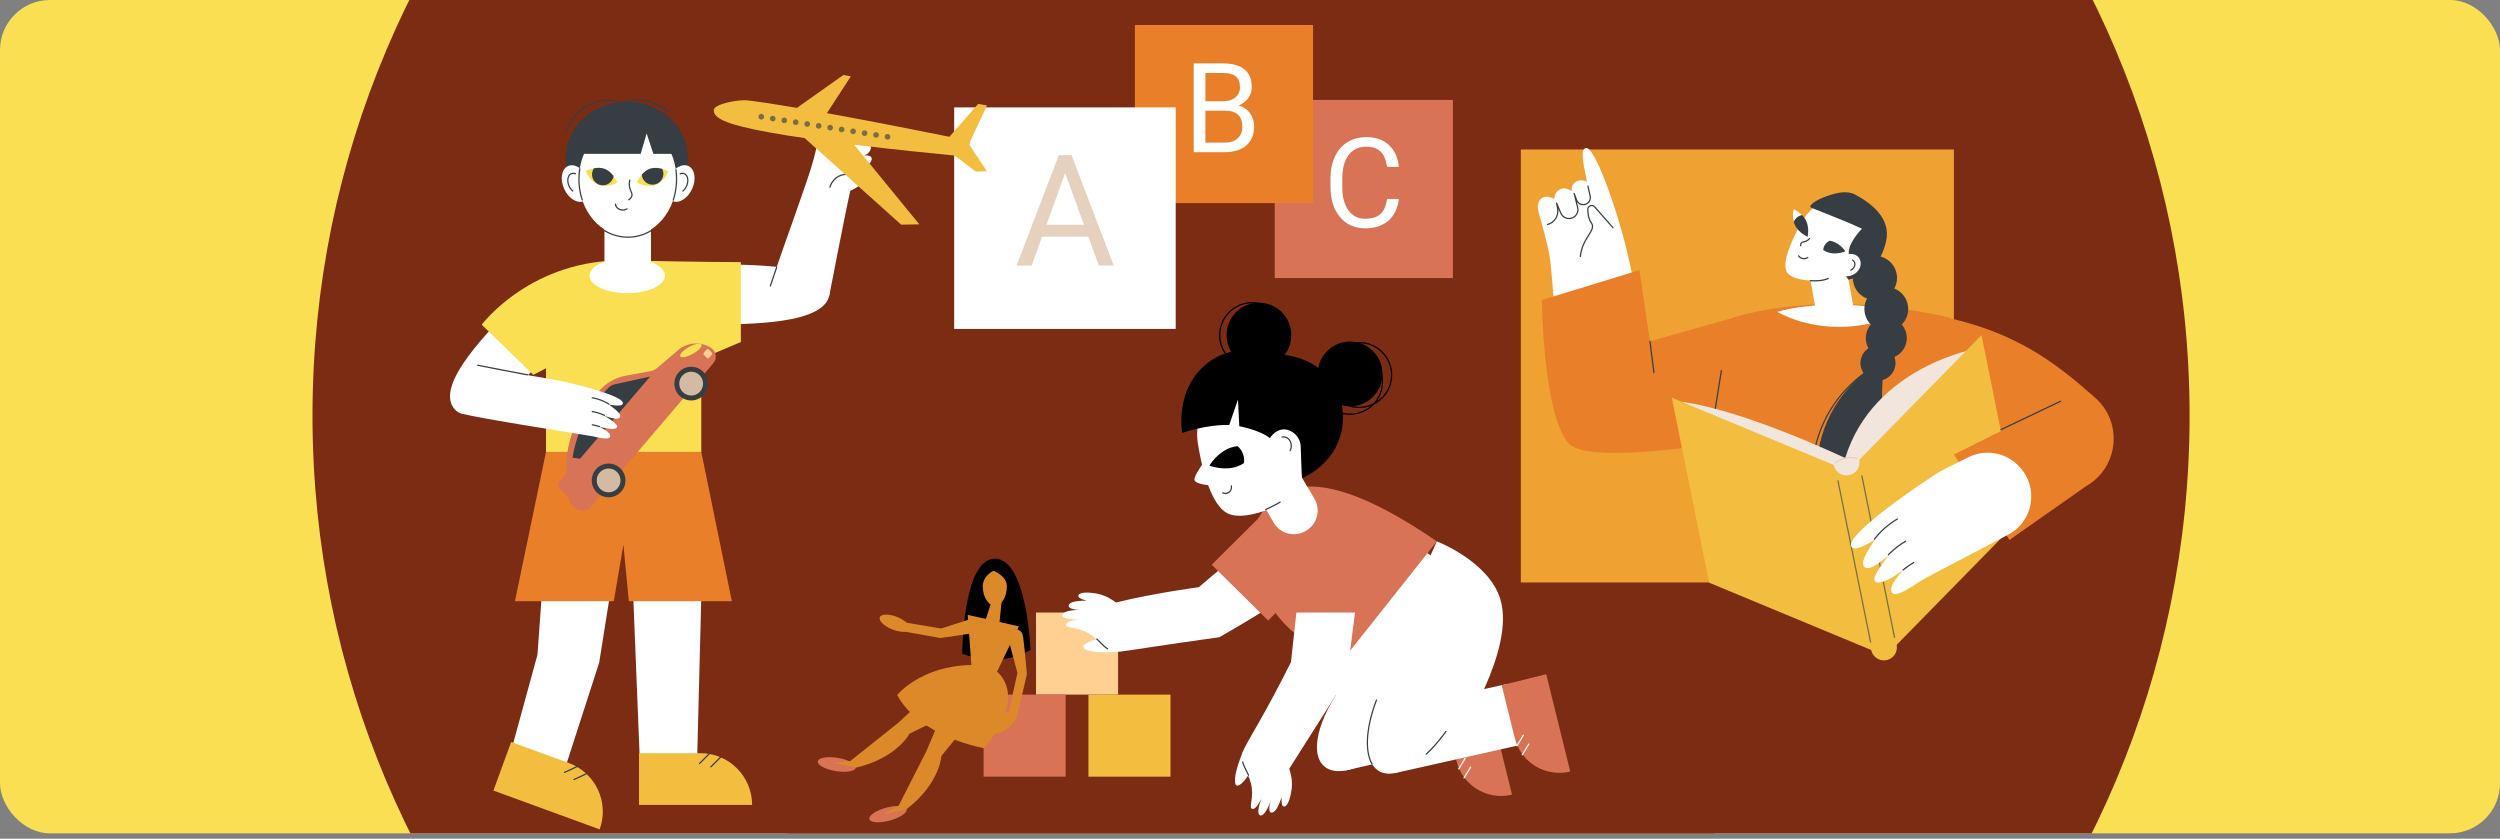 <svg width="310" height="104" viewBox="0 0 310 104" fill="none" xmlns="http://www.w3.org/2000/svg">
<rect x="0" y="0" width="310" height="104" fill="#808080" stroke="none"/>
<g clip-path="url(#clip0_535_9653)">
<rect width="310" height="103.333" rx="6.2" fill="#F9DF51"/>
<path d="M155.129 167.917C219.404 167.917 271.508 115.812 271.508 51.537C271.508 -12.737 219.404 -64.842 155.129 -64.842C90.855 -64.842 38.75 -12.737 38.75 51.537C38.75 115.812 90.855 167.917 155.129 167.917Z" fill="#7B2C12"/>
<g clip-path="url(#clip1_535_9653)">
<g clip-path="url(#clip2_535_9653)">
<path d="M155.129 132.369C194.549 132.369 226.505 100.413 226.505 60.993C226.505 21.573 194.549 -10.383 155.129 -10.383C115.709 -10.383 83.753 21.573 83.753 60.993C83.753 100.413 115.709 132.369 155.129 132.369Z" fill="#7B2C12"/>
<path d="M138.642 75.955H128.464V86.133H138.642V75.955Z" fill="#FFD092"/>
<path d="M132.141 86.131H121.963V96.309H132.141V86.131Z" fill="#D87355"/>
<path d="M145.142 86.131H134.964V96.309H145.142V86.131Z" fill="#F3BD40"/>
<path d="M119.317 81.044C119.317 81.044 119.36 69.277 123.359 69.277C127.359 69.277 127.788 80.582 127.788 80.582C127.788 80.582 124.166 82.988 119.317 81.044Z" fill="black"/>
<path d="M124.852 72.705C124.852 74.025 124.184 75.094 123.359 75.094C122.535 75.094 121.866 74.025 121.866 72.705C121.866 71.386 123.184 70.781 123.184 70.781C123.184 70.781 124.852 71.386 124.852 72.705Z" fill="#DC8929"/>
<path d="M110.327 101.751C111.604 101.406 112.542 100.769 112.423 100.327C112.303 99.885 111.172 99.806 109.895 100.151C108.619 100.496 107.681 101.134 107.8 101.575C107.919 102.017 109.051 102.096 110.327 101.751Z" fill="#D87355"/>
<path d="M119.716 90.088L116.732 93.738C116.732 93.738 116.564 97.151 112.42 100.328L109.617 100.953L111.428 99.909L114.881 93.123L116.815 88.535L119.716 90.088Z" fill="#DC8929"/>
<path d="M106.127 95.186C106.201 94.734 105.204 94.194 103.899 93.979C102.594 93.764 101.477 93.955 101.402 94.407C101.328 94.859 102.325 95.399 103.629 95.614C104.934 95.829 106.052 95.638 106.127 95.186Z" fill="#D87355"/>
<path d="M117.006 88.895L112.778 90.979C112.778 90.979 111.211 94.017 106.123 95.191L103.314 94.598L105.394 94.398L111.349 89.654L115.01 86.279L117.006 88.895Z" fill="#DC8929"/>
<path d="M125.839 77.957C125.839 77.957 126.645 78.072 126.806 78.694C126.967 79.315 127.335 83.597 127.335 83.597L126.092 88.938L124.987 88.731L126.161 83.447L125.125 79.545L125.839 77.957Z" fill="#DC8929"/>
<path d="M122.16 77.33C122.16 77.33 122.086 78.141 121.474 78.334C120.861 78.527 116.604 79.115 116.604 79.115L111.207 78.149L111.356 77.035L116.693 77.935L120.537 76.699L122.16 77.33Z" fill="#DC8929"/>
<path d="M119.992 76.246L126.346 77.672L123.629 83.289C123.629 83.289 127.604 86.18 122.018 92.771C122.018 92.771 114.099 91.443 111.244 86.18C111.244 86.18 114.191 82.552 120.452 82.46L119.992 76.246Z" fill="#DC8929"/>
<path d="M124.939 77.976C124.858 78.323 123.912 78.398 122.827 78.145C121.742 77.891 120.928 77.404 121.009 77.057C121.09 76.71 122.036 76.635 123.121 76.888C124.206 77.142 125.02 77.629 124.939 77.976Z" fill="#DC8929"/>
<path d="M122.125 77.135L122.974 74.526L124.243 74.127L123.905 77.516L122.125 77.135Z" fill="#DC8929"/>
<path d="M112.776 78.009C112.947 77.583 112.262 76.908 111.247 76.501C110.232 76.095 109.271 76.111 109.1 76.537C108.93 76.963 109.614 77.638 110.629 78.044C111.645 78.451 112.606 78.435 112.776 78.009Z" fill="#DC8929"/>
<path d="M123.126 90.8C122.824 90.454 123.248 89.591 124.072 88.873C124.896 88.154 125.809 87.852 126.111 88.198C126.412 88.544 125.988 89.407 125.164 90.125C124.34 90.844 123.427 91.146 123.126 90.8Z" fill="#DC8929"/>
<path d="M187.491 98.533L184.512 86.465L178.991 87.828L180.607 94.375C181.36 97.424 184.442 99.286 187.491 98.533Z" fill="#D87355"/>
<path d="M180.883 95.421C180.869 95.421 180.855 95.418 180.843 95.41C180.806 95.388 180.794 95.34 180.816 95.303L181.618 93.975C181.64 93.938 181.688 93.926 181.725 93.949C181.762 93.971 181.774 94.019 181.752 94.056L180.95 95.384C180.935 95.408 180.909 95.421 180.883 95.421Z" fill="white"/>
<path d="M181.545 96.543C181.531 96.543 181.517 96.539 181.505 96.531C181.468 96.509 181.456 96.461 181.478 96.424L182.28 95.096C182.302 95.059 182.351 95.047 182.387 95.07C182.424 95.092 182.436 95.14 182.414 95.177L181.612 96.505C181.597 96.529 181.571 96.543 181.545 96.543Z" fill="white"/>
<path d="M166.799 95.546L176.053 93.441L174.391 85.889L165.056 87.943L166.799 95.546Z" fill="white"/>
<path d="M175.14 89.877C179.131 85.263 180.703 80.084 178.652 78.31C176.601 76.536 171.703 78.84 167.713 83.454C163.722 88.069 162.149 93.248 164.2 95.022C166.251 96.796 171.149 94.492 175.14 89.877Z" fill="white"/>
<path d="M174.644 92.698C174.644 92.698 183.747 83.629 183.125 77.065C182.66 72.157 176.819 68.465 176.819 68.465L163.396 84.615L174.644 92.698Z" fill="white"/>
<path d="M172.901 95.877L188.597 92.355L186.935 84.803L171.111 88.285L172.901 95.877Z" fill="white"/>
<path d="M180.743 88.432C183.745 83.121 184.265 77.733 181.904 76.399C179.543 75.065 175.196 78.289 172.194 83.601C169.193 88.913 168.673 94.3 171.034 95.634C173.394 96.969 177.742 93.744 180.743 88.432Z" fill="white"/>
<path d="M170.134 94.811C170.107 94.811 170.081 94.797 170.066 94.772C168.984 92.923 169.422 89.251 171.183 85.417C171.201 85.377 171.248 85.36 171.287 85.378C171.326 85.396 171.343 85.443 171.325 85.482C169.584 89.271 169.143 92.886 170.201 94.693C170.223 94.73 170.21 94.778 170.173 94.8C170.161 94.807 170.147 94.811 170.134 94.811Z" fill="#363E44"/>
<path d="M171.254 85.526C171.243 85.526 171.232 85.523 171.222 85.518C171.183 85.501 171.165 85.454 171.183 85.415C171.467 84.797 171.785 84.177 172.127 83.571C173.584 80.993 175.402 78.82 177.244 77.454C179.104 76.074 180.773 75.679 181.943 76.34C183.699 77.332 183.956 80.548 182.597 84.533C182.584 84.574 182.539 84.596 182.498 84.582C182.458 84.568 182.436 84.523 182.45 84.483C183.783 80.572 183.554 77.43 181.867 76.476C180.753 75.847 179.145 76.238 177.337 77.579C175.512 78.933 173.71 81.088 172.263 83.648C171.923 84.25 171.607 84.866 171.325 85.48C171.312 85.509 171.284 85.526 171.254 85.526Z" fill="#363E44"/>
<path d="M176.859 93.594C176.838 93.594 176.817 93.586 176.802 93.569C176.772 93.538 176.774 93.489 176.805 93.459C178.219 92.129 179.558 90.381 180.676 88.403C181.407 87.109 182.004 85.79 182.45 84.483C182.464 84.442 182.508 84.42 182.549 84.434C182.59 84.448 182.611 84.492 182.597 84.533C182.149 85.849 181.548 87.177 180.812 88.48C179.686 90.471 178.337 92.233 176.912 93.573C176.897 93.587 176.878 93.594 176.859 93.594Z" fill="#363E44"/>
<path d="M180.813 91.317C180.813 91.317 187.949 80.63 186.045 74.318C184.622 69.599 178.166 67.131 178.166 67.131L169.612 86.253L180.813 91.317Z" fill="white"/>
<path d="M194.711 95.67L191.732 83.602L186.211 84.965L187.827 91.512C188.58 94.561 191.662 96.423 194.711 95.67Z" fill="#D87355"/>
<path d="M188.103 92.556C188.089 92.556 188.075 92.553 188.063 92.545C188.026 92.523 188.014 92.475 188.036 92.438L188.838 91.11C188.86 91.073 188.908 91.061 188.945 91.084C188.982 91.106 188.994 91.154 188.972 91.191L188.17 92.518C188.155 92.543 188.129 92.556 188.103 92.556Z" fill="white"/>
<path d="M188.765 93.679C188.751 93.679 188.737 93.676 188.725 93.668C188.688 93.646 188.676 93.598 188.698 93.561L189.5 92.233C189.522 92.196 189.57 92.184 189.607 92.207C189.644 92.229 189.656 92.277 189.634 92.314L188.832 93.641C188.817 93.666 188.791 93.679 188.765 93.679Z" fill="white"/>
<path d="M151.195 79.016C144.28 79.973 140.48 80.605 138.961 80.796C138.802 80.816 138.522 80.853 138.158 80.799C136.809 80.603 136.477 79.491 135.154 78.638C133.652 77.669 132.258 77.974 132.2 77.522C132.16 77.207 132.653 76.944 133.773 76.817C133.773 76.817 133.773 76.817 133.773 76.817C132.911 76.815 131.742 76.762 131.745 76.285C131.777 75.736 133.158 75.637 133.996 75.618C132.981 75.641 132.435 75.35 132.503 75.085C132.609 74.667 133.391 74.466 134.733 74.488C134.733 74.488 134.733 74.488 134.733 74.488C133.811 74.214 133.628 74.01 133.745 73.79C133.958 73.389 135.061 73.428 136.031 73.611C137.122 73.818 137.897 74.357 138.378 74.709C138.378 74.709 138.378 74.709 138.378 74.709C143.152 73.537 148.659 72.81 148.659 72.81C149.758 71.874 155.76 66.705 156.25 66.756C158.782 67.021 159.761 71.981 159.961 73.259C160.075 73.986 151.195 79.016 151.195 79.016Z" fill="white"/>
<path d="M136.551 79.137C134.818 79.49 134.268 79.985 134.333 80.258C134.442 80.717 136.045 81.02 138.642 80.822C138.101 80.3 137.091 79.658 136.551 79.137Z" fill="white"/>
<path d="M137.329 80.524C137.315 80.524 137.3 80.52 137.288 80.512C136.952 80.302 136.675 80.019 136.382 79.719C136.246 79.579 136.106 79.435 135.952 79.291C135.921 79.262 135.919 79.212 135.949 79.181C135.978 79.149 136.028 79.148 136.059 79.177C136.215 79.324 136.357 79.469 136.494 79.609C136.78 79.903 137.05 80.18 137.37 80.38C137.407 80.403 137.418 80.451 137.395 80.487C137.38 80.511 137.355 80.524 137.329 80.524Z" fill="#363E44"/>
<path d="M155.916 64.397L150.249 70.025L157.252 76.947L158.17 76.019C161.379 80.403 166.532 81.803 166.532 81.803L178.166 67.13C160.198 54.777 157.286 62.681 155.916 64.397Z" fill="#D87355"/>
<path d="M155.085 95.644C154.199 97.174 153.555 97.537 153.317 97.389C152.917 97.14 153.139 95.524 154.153 93.125C154.476 93.803 154.763 94.965 155.085 95.644Z" fill="white"/>
<path d="M160.079 82.097C156.972 88.348 154.944 91.451 154.28 92.831C154.21 92.975 154.086 93.229 154.021 93.591C153.778 94.932 154.727 95.6 155.115 97.127C155.555 98.859 154.822 100.083 155.233 100.282C155.519 100.42 155.925 100.036 156.401 99.015C156.401 99.015 156.401 99.015 156.401 99.015C156.129 99.833 155.807 100.958 156.26 101.107C156.791 101.251 157.324 99.974 157.608 99.186C157.264 100.14 157.367 100.751 157.639 100.771C158.069 100.803 158.508 100.125 158.915 98.846C158.881 99.808 159.016 100.046 159.262 100.005C159.71 99.93 160.024 98.873 160.159 97.895C160.31 96.794 160.045 95.888 159.865 95.32C159.865 95.32 159.865 95.32 159.865 95.32C162.495 91.168 166.985 84.099 166.985 84.099L168.023 75.955H160.754C160.754 75.955 160.079 82.097 160.079 82.097Z" fill="white"/>
<path d="M154.821 96.206C154.791 96.206 154.763 96.189 154.75 96.161C154.662 95.969 154.57 95.79 154.481 95.617C154.29 95.244 154.109 94.891 154.017 94.506C154.007 94.464 154.033 94.422 154.075 94.412C154.117 94.403 154.159 94.428 154.169 94.47C154.256 94.837 154.433 95.181 154.62 95.546C154.709 95.72 154.802 95.901 154.891 96.096C154.909 96.135 154.892 96.181 154.853 96.199C154.843 96.204 154.831 96.206 154.821 96.206Z" fill="#363E44"/>
<path d="M152.138 63.612C154.761 65.04 160.68 61.583 160.68 61.583L162.67 55.716C164.303 50.901 160.534 45.862 155.466 46.261C155.362 46.269 155.258 46.279 155.154 46.291C150.982 46.79 148.004 50.577 148.503 54.748C148.503 54.748 149.466 62.158 152.138 63.612Z" fill="white"/>
<path d="M162.106 65.711L162.022 65.767C160.642 66.68 158.778 66.245 157.946 64.815L152.65 55.722C151.863 54.371 152.299 52.639 153.631 51.821C154.999 50.98 156.789 51.422 157.61 52.801L162.99 61.839C163.776 63.159 163.387 64.863 162.106 65.711Z" fill="white"/>
<path d="M156.946 63.264C156.917 63.264 156.889 63.247 156.876 63.219C156.858 63.18 156.874 63.133 156.913 63.115C157.96 62.628 158.693 62.199 158.7 62.194C158.737 62.172 158.785 62.185 158.807 62.222C158.829 62.259 158.816 62.307 158.779 62.329C158.772 62.333 158.033 62.766 156.979 63.257C156.969 63.262 156.957 63.264 156.946 63.264Z" fill="#363E44"/>
<path d="M149.501 56.998C149.501 56.998 147.961 59.053 148.113 59.529C148.295 60.096 150.298 60.216 150.298 60.216C150.298 60.216 149.455 57.008 149.501 56.998Z" fill="white"/>
<path d="M156.01 55.625C156.01 55.625 154.813 55.155 153.458 55.317C153.17 55.352 153.99 57.594 154.248 57.431C155.382 56.712 156.01 55.625 156.01 55.625Z" fill="white"/>
<path d="M152.582 55.517C152.873 55.415 153.168 55.353 153.455 55.318C154.088 55.853 154.365 56.659 154.249 57.43C153.99 57.593 153.706 57.738 153.396 57.847C151.728 58.43 149.968 57.739 149.968 57.739C149.968 57.739 150.913 56.101 152.582 55.517Z" fill="black"/>
<path d="M151.945 61.266C151.82 61.266 151.694 61.238 151.577 61.181C151.539 61.162 151.522 61.115 151.541 61.077C151.56 61.038 151.607 61.022 151.646 61.041C151.887 61.158 152.176 61.124 152.381 60.953C152.578 60.788 152.666 60.52 152.606 60.268C152.595 60.226 152.621 60.184 152.663 60.174C152.704 60.164 152.747 60.19 152.757 60.232C152.832 60.54 152.723 60.871 152.48 61.073C152.328 61.2 152.138 61.266 151.945 61.266Z" fill="#363E44"/>
<path d="M161.037 55.927C161.388 54.655 160.79 53.381 159.702 53.08C158.613 52.78 157.446 53.567 157.095 54.838C156.744 56.11 157.342 57.384 158.43 57.685C159.518 57.986 160.686 57.198 161.037 55.927Z" fill="white"/>
<path d="M159.982 55.961C159.971 55.961 159.959 55.959 159.949 55.953C159.91 55.935 159.893 55.889 159.912 55.85C159.944 55.78 159.972 55.707 159.992 55.632C160.074 55.338 160.052 55.034 159.932 54.778C159.814 54.526 159.613 54.349 159.368 54.282C159.245 54.247 159.117 54.243 158.988 54.267C158.946 54.275 158.905 54.248 158.897 54.205C158.889 54.163 158.917 54.122 158.959 54.114C159.111 54.085 159.263 54.09 159.41 54.131C159.699 54.211 159.935 54.417 160.073 54.711C160.209 55.002 160.234 55.343 160.143 55.674C160.12 55.757 160.089 55.839 160.052 55.916C160.039 55.945 160.011 55.961 159.982 55.961Z" fill="#363E44"/>
<path d="M164.781 46.86C162.172 43.74 158.151 43.893 157.556 43.925C154.542 42.818 151.3 43.449 149.075 45.586C145.83 48.703 146.527 53.31 146.59 53.685C148.292 53.098 150.705 52.632 152.424 52.699L153.507 49.541L153.673 52.851C155.032 53.113 156.712 53.683 157.469 54.328C157.534 54.199 158.152 53.314 159.066 53.248C160.173 53.168 161.234 54.16 161.284 55.303C161.362 57.056 161.369 58.334 161.451 59.297C167.139 56.683 167.748 50.408 164.781 46.86Z" fill="black"/>
<path d="M171.32 47.293C171.829 45.134 170.493 42.971 168.334 42.461C166.175 41.951 164.012 43.288 163.502 45.447C162.993 47.605 164.329 49.769 166.488 50.278C168.647 50.788 170.81 49.451 171.32 47.293Z" fill="black"/>
<path d="M167.411 51.441C165.154 51.441 163.317 49.604 163.317 47.346C163.317 45.089 165.154 43.252 167.411 43.252C169.669 43.252 171.506 45.089 171.506 47.346C171.506 49.604 169.669 51.441 167.411 51.441ZM167.411 43.408C165.24 43.408 163.473 45.175 163.473 47.346C163.473 49.518 165.24 51.285 167.411 51.285C169.583 51.285 171.35 49.518 171.35 47.346C171.35 45.175 169.583 43.408 167.411 43.408Z" fill="black"/>
<path d="M168.542 50.593C166.285 50.593 164.448 48.756 164.448 46.499C164.448 44.241 166.285 42.404 168.542 42.404C170.8 42.404 172.637 44.241 172.637 46.499C172.637 48.756 170.8 50.593 168.542 50.593ZM168.542 42.56C166.371 42.56 164.604 44.327 164.604 46.499C164.604 48.67 166.371 50.437 168.542 50.437C170.714 50.437 172.481 48.67 172.481 46.499C172.481 44.327 170.714 42.56 168.542 42.56Z" fill="black"/>
<path d="M156.106 45.57C158.324 45.57 160.122 43.772 160.122 41.553C160.122 39.335 158.324 37.537 156.106 37.537C153.888 37.537 152.09 39.335 152.09 41.553C152.09 43.772 153.888 45.57 156.106 45.57Z" fill="black"/>
<path d="M155.258 45.648C153.001 45.648 151.164 43.811 151.164 41.553C151.164 39.296 153.001 37.459 155.258 37.459C157.516 37.459 159.352 39.296 159.352 41.553C159.352 43.811 157.516 45.648 155.258 45.648ZM155.258 37.615C153.087 37.615 151.32 39.382 151.32 41.553C151.32 43.725 153.087 45.492 155.258 45.492C157.43 45.492 159.196 43.725 159.196 41.553C159.196 39.382 157.43 37.615 155.258 37.615Z" fill="black"/>
<path d="M180.157 12.391H158.065V34.483H180.157V12.391Z" fill="#D87355"/>
<path d="M173.458 24.667C173.322 25.832 172.892 26.73 172.169 27.362C171.446 27.995 170.484 28.311 169.285 28.311C167.985 28.311 166.943 27.845 166.159 26.913C165.376 25.98 164.984 24.733 164.984 23.171V22.112C164.984 21.089 165.166 20.19 165.532 19.413C165.897 18.637 166.415 18.041 167.085 17.626C167.756 17.21 168.532 17.002 169.414 17.002C170.583 17.002 171.52 17.328 172.226 17.981C172.931 18.634 173.342 19.537 173.458 20.691H171.999C171.873 19.811 171.6 19.174 171.179 18.78C170.758 18.386 170.17 18.189 169.414 18.189C168.486 18.189 167.759 18.532 167.233 19.218C166.706 19.904 166.443 20.88 166.443 22.146V23.213C166.443 24.408 166.692 25.359 167.191 26.065C167.69 26.771 168.388 27.124 169.285 27.124C170.091 27.124 170.71 26.942 171.141 26.576C171.572 26.211 171.858 25.575 171.999 24.667L173.458 24.667Z" fill="white"/>
<path d="M162.818 3.1H140.725V25.192H162.818V3.1Z" fill="#E98029"/>
<path d="M148.022 18.87V7.863H151.62C152.815 7.863 153.713 8.11 154.315 8.604C154.918 9.098 155.219 9.829 155.219 10.796C155.219 11.31 155.072 11.765 154.78 12.161C154.488 12.557 154.09 12.863 153.586 13.079C154.18 13.246 154.65 13.562 154.996 14.028C155.341 14.494 155.513 15.05 155.513 15.695C155.513 16.683 155.193 17.459 154.553 18.023C153.913 18.588 153.009 18.87 151.839 18.87H148.022ZM149.473 12.558H151.666C152.301 12.558 152.808 12.399 153.189 12.081C153.569 11.762 153.76 11.331 153.76 10.785C153.76 10.179 153.583 9.738 153.23 9.463C152.878 9.188 152.341 9.05 151.62 9.05H149.473V12.558ZM149.473 13.722V17.683H151.87C152.545 17.683 153.078 17.508 153.469 17.158C153.859 16.808 154.054 16.325 154.054 15.71C154.054 14.385 153.334 13.722 151.892 13.722H149.473Z" fill="white"/>
<path d="M145.787 13.316H118.317V40.786H145.787V13.316Z" fill="white"/>
<path d="M134.947 29.343H129.213L127.925 32.924H126.064L131.29 19.238H132.869L138.105 32.924H136.253L134.947 29.343ZM129.758 27.867H134.411L132.08 21.466L129.758 27.867Z" fill="#E6D0BE"/>
</g>
</g>
<path d="M86.417 95.365H79.38L78.227 66.578H87.147L86.417 95.365Z" fill="white"/>
<path d="M93.263 99.81H79.236V93.393H86.846C90.39 93.393 93.263 96.266 93.263 99.81Z" fill="#F3BD40"/>
<path d="M86.743 94.747C86.723 94.747 86.703 94.74 86.688 94.724C86.657 94.694 86.657 94.644 86.688 94.614L87.926 93.376C87.956 93.346 88.005 93.346 88.036 93.376C88.067 93.407 88.067 93.456 88.036 93.487L86.798 94.724C86.783 94.74 86.763 94.747 86.743 94.747Z" fill="#363E44"/>
<path d="M88.15 95.169C88.13 95.169 88.11 95.161 88.095 95.146C88.064 95.116 88.064 95.066 88.095 95.036L89.333 93.798C89.363 93.768 89.412 93.768 89.443 93.798C89.474 93.829 89.474 93.878 89.443 93.909L88.205 95.146C88.19 95.161 88.17 95.169 88.15 95.169Z" fill="#363E44"/>
<path d="M70.024 95.401L63.111 94.088L66.647 81.177L67.763 65.67L76.675 67.254L74.299 82.164L70.024 95.401Z" fill="white"/>
<path d="M74.359 102.844L61.184 98.03L63.386 92.002L70.534 94.614C73.863 95.83 75.575 99.515 74.359 102.844Z" fill="#F3BD40"/>
<path d="M69.999 95.857C69.969 95.857 69.941 95.84 69.928 95.812C69.91 95.772 69.927 95.726 69.966 95.708L71.553 94.97C71.593 94.952 71.639 94.969 71.657 95.008C71.675 95.047 71.658 95.094 71.619 95.112L70.032 95.849C70.021 95.854 70.01 95.857 69.999 95.857Z" fill="#363E44"/>
<path d="M71.175 96.737C71.146 96.737 71.118 96.721 71.105 96.692C71.086 96.653 71.103 96.607 71.142 96.589L72.73 95.851C72.769 95.833 72.815 95.85 72.833 95.889C72.852 95.928 72.835 95.974 72.796 95.993L71.208 96.73C71.198 96.735 71.186 96.737 71.175 96.737Z" fill="#363E44"/>
<path d="M90.749 74.55H77.975L77.301 67.538L76.11 74.55H63.853L67.705 56.035H86.958L90.749 74.55Z" fill="#E98029"/>
<path d="M88.456 40.263C92.154 40.14 102.856 40.4 102.884 36.176C102.907 32.682 92.477 32.862 88.794 32.76C88.681 35.261 88.569 37.762 88.456 40.263Z" fill="white"/>
<path d="M63.779 37.75C61.251 40.452 53.5 47.836 56.467 50.842C58.92 53.329 66.169 45.827 68.845 43.295C67.157 41.447 65.468 39.598 63.779 37.75Z" fill="white"/>
<path d="M59.731 40.263C59.731 40.263 65.881 32.017 77.741 32.294C86.405 32.496 91.866 32.503 91.866 32.503V42.412L86.958 44.487V56.039H67.705V45.665L66.126 46.481L59.731 40.263Z" fill="#F9DF51"/>
<path d="M88.456 45.037L73.213 62.901C72.757 63.435 71.955 63.498 71.421 63.042L70.739 62.46C70.667 61.968 70.419 61.519 70.041 61.196L69.532 60.761C69.197 60.475 69.157 59.971 69.443 59.636L70.217 58.729C70.054 55.414 71.159 52.161 73.306 49.631L74.247 48.523C75.11 47.506 76.297 46.82 77.609 46.58L80.674 46.018C80.976 45.962 81.257 45.827 81.488 45.625L84.098 43.405C85.252 42.423 86.916 42.318 88.185 43.147C88.826 43.566 88.954 44.454 88.456 45.037Z" fill="#D87355"/>
<path d="M87.8 47.572C87.803 46.418 86.869 45.481 85.716 45.478C84.562 45.476 83.624 46.409 83.622 47.563C83.619 48.717 84.553 49.654 85.707 49.657C86.861 49.659 87.798 48.726 87.8 47.572Z" fill="#363E44"/>
<path d="M85.725 49.047C86.541 49.037 87.194 48.367 87.184 47.551C87.174 46.735 86.504 46.082 85.688 46.093C84.872 46.103 84.219 46.773 84.23 47.589C84.24 48.404 84.909 49.057 85.725 49.047Z" fill="#D3BBA3"/>
<path d="M76.909 61.086C77.745 60.29 77.777 58.968 76.982 58.132C76.186 57.296 74.864 57.264 74.028 58.059C73.192 58.855 73.159 60.178 73.955 61.013C74.751 61.849 76.073 61.882 76.909 61.086Z" fill="#363E44"/>
<path d="M75.466 61.052C76.282 61.052 76.943 60.391 76.943 59.575C76.943 58.759 76.282 58.098 75.466 58.098C74.65 58.098 73.989 58.759 73.989 59.575C73.989 60.391 74.65 61.052 75.466 61.052Z" fill="#D3BBA3"/>
<path d="M71.926 56.877L80.624 46.684L76.242 47.648C75.948 47.713 75.677 47.861 75.463 48.073C73.075 50.437 71.513 53.49 70.996 56.753L71.926 56.877Z" fill="#363E44"/>
<path d="M85.902 43.879C86.627 43.479 87.109 42.965 86.979 42.73C86.85 42.495 86.157 42.629 85.433 43.028C84.709 43.428 84.227 43.942 84.356 44.177C84.486 44.412 85.178 44.279 85.902 43.879Z" fill="#F9DF51"/>
<path d="M88.255 43.998L87.944 44.363C87.86 44.461 87.71 44.464 87.621 44.37L87.29 44.016C87.214 43.936 87.211 43.812 87.283 43.728L87.594 43.363C87.678 43.265 87.828 43.261 87.916 43.355L88.248 43.709C88.324 43.79 88.327 43.914 88.255 43.998Z" fill="#FFD092"/>
<path d="M59.227 45.35C62.085 45.971 68.888 47.103 69.547 47.239C70.78 47.495 77.362 49.04 77.243 50.014C77.185 50.48 75.904 50.239 75.473 50.145C75.784 50.393 77.079 51.213 76.882 51.7C76.65 52.273 74.956 51.531 74.923 51.536C75.264 51.756 76.657 52.574 76.523 52.945C76.349 53.427 74.825 53.055 74.373 52.922C74.403 52.998 75.838 53.582 75.655 54.166C75.521 54.595 74.123 54.251 73.516 54.104C72.42 53.877 59.533 51.933 57.184 51.266C56.265 51.005 57.824 46.065 59.227 45.35Z" fill="white"/>
<path d="M65.413 46.56C65.409 46.56 65.404 46.56 65.399 46.559C63.936 46.292 60.133 45.553 59.211 45.363C59.169 45.355 59.142 45.313 59.15 45.271C59.159 45.229 59.2 45.202 59.243 45.211C60.164 45.4 63.965 46.139 65.427 46.406C65.47 46.413 65.498 46.454 65.49 46.496C65.483 46.534 65.45 46.56 65.413 46.56Z" fill="#363E44"/>
<path d="M75.498 50.182C75.484 50.182 75.469 50.178 75.457 50.17C75.235 50.033 75.003 49.911 74.766 49.806C74.34 49.618 73.888 49.482 73.425 49.403C73.382 49.395 73.354 49.355 73.361 49.313C73.368 49.27 73.408 49.242 73.451 49.249C73.927 49.331 74.391 49.47 74.829 49.664C75.072 49.771 75.311 49.897 75.539 50.038C75.576 50.06 75.587 50.108 75.564 50.145C75.549 50.169 75.524 50.182 75.498 50.182Z" fill="#363E44"/>
<path d="M74.954 51.589C74.943 51.589 74.931 51.586 74.92 51.581C74.871 51.557 74.821 51.534 74.769 51.511C74.343 51.323 73.892 51.187 73.428 51.108C73.386 51.101 73.357 51.06 73.365 51.018C73.372 50.975 73.412 50.947 73.455 50.954C73.931 51.036 74.394 51.175 74.832 51.369C74.885 51.392 74.937 51.416 74.988 51.44C75.027 51.459 75.043 51.505 75.025 51.544C75.011 51.572 74.983 51.589 74.954 51.589Z" fill="#363E44"/>
<path d="M74.346 52.98C74.338 52.98 74.329 52.978 74.321 52.976C74.033 52.877 73.734 52.8 73.431 52.748C73.389 52.741 73.36 52.701 73.368 52.658C73.375 52.616 73.414 52.588 73.457 52.595C73.768 52.648 74.076 52.727 74.372 52.828C74.412 52.842 74.434 52.886 74.42 52.927C74.409 52.959 74.379 52.98 74.346 52.98Z" fill="#363E44"/>
<path d="M95.524 35.456C97.969 28.122 99.986 23.003 100.903 19.703C101.315 18.221 101.444 16.66 102.568 15.7C103.067 15.274 103.653 14.928 103.928 15.325C104.358 15.946 102.678 17.129 103.042 17.625C103.408 18.123 105.419 17.359 105.456 16.631C105.486 16.045 104.113 16.094 104.303 15.424C104.433 14.966 105.194 14.992 105.731 15.119C105.902 15.159 106.618 15.327 106.954 16.036C107.309 16.785 106.932 17.492 106.893 17.564C107.358 17.49 107.789 17.684 107.932 17.991C108.122 18.402 107.832 19.084 107.137 19.275C107.227 19.267 107.893 19.216 108.054 19.519C108.212 19.817 107.875 20.44 107.076 20.925C107.608 20.907 107.963 21.073 108.023 21.261C108.192 21.789 107.542 22.591 105.426 23.676C104.995 25.493 102.836 36.633 102.836 36.633C102.836 36.633 99.902 38.781 95.524 35.456Z" fill="white"/>
<path d="M95.525 35.534C95.516 35.534 95.508 35.532 95.5 35.53C95.459 35.516 95.437 35.472 95.451 35.431C95.703 34.673 95.966 33.895 96.232 33.117C96.246 33.076 96.29 33.055 96.331 33.069C96.372 33.083 96.393 33.127 96.379 33.168C96.114 33.945 95.851 34.723 95.599 35.48C95.588 35.513 95.557 35.534 95.525 35.534Z" fill="#363E44"/>
<path d="M106.572 22.302C106.571 22.302 106.57 22.302 106.569 22.302C105.778 22.27 105.121 21.97 105.103 21.633C105.091 21.385 105.418 21.124 105.902 20.961C105.339 20.9 104.945 20.711 104.891 20.453C104.823 20.13 105.266 19.715 105.946 19.428C105.35 19.403 104.872 19.195 104.8 18.896C104.705 18.507 105.283 17.896 106.262 17.641C106.303 17.63 106.346 17.655 106.357 17.697C106.368 17.739 106.343 17.782 106.301 17.792C105.377 18.032 104.885 18.585 104.951 18.86C105.013 19.115 105.613 19.341 106.376 19.258C106.421 19.253 106.462 19.282 106.471 19.327C106.48 19.371 106.453 19.414 106.41 19.427C105.456 19.714 104.997 20.197 105.044 20.421C105.087 20.628 105.613 20.841 106.392 20.825C106.435 20.824 106.477 20.858 106.481 20.904C106.485 20.95 106.454 20.99 106.408 20.998C105.654 21.12 105.25 21.446 105.259 21.624C105.269 21.821 105.775 22.114 106.575 22.146C106.618 22.148 106.651 22.184 106.65 22.227C106.648 22.27 106.613 22.302 106.572 22.302Z" fill="#363E44"/>
<path d="M102.908 23.294C102.901 23.294 102.894 23.293 102.887 23.291C102.845 23.28 102.821 23.237 102.833 23.195C102.905 22.933 103.1 22.433 103.588 22.037C104.14 21.59 104.74 21.532 105.048 21.533C105.091 21.534 105.126 21.569 105.125 21.612C105.124 21.655 105.086 21.689 105.046 21.689C104.815 21.686 104.219 21.726 103.686 22.158C103.232 22.526 103.051 22.992 102.983 23.237C102.973 23.271 102.942 23.294 102.908 23.294Z" fill="#363E44"/>
<path d="M121.008 21.277L122.376 21.23L120.22 17.986L120.3 17.544L122.385 13.078L121.298 12.88L117.726 16.961C114.337 16.278 108.162 15.051 102.537 14.031L105.501 9.469L104.578 9.301L98.82 13.375C96.347 12.952 94.169 12.615 92.646 12.444C91.593 12.326 88.645 12.866 88.52 13.597C88.318 14.771 90.881 15.412 92.05 15.714C93.911 16.194 96.689 16.675 99.782 17.126L111.745 27.857L113.996 27.819L105.912 17.939C111 18.561 115.919 19.054 118.361 19.289L121.008 21.277Z" fill="#F3BD40"/>
<path d="M94.751 14.46C94.759 14.655 94.607 14.819 94.412 14.827C94.218 14.835 94.053 14.683 94.046 14.488C94.038 14.293 94.189 14.129 94.384 14.121C94.579 14.114 94.743 14.265 94.751 14.46Z" fill="#776E42"/>
<path d="M96.174 14.687C96.182 14.881 96.031 15.046 95.836 15.053C95.641 15.061 95.477 14.909 95.469 14.715C95.461 14.52 95.613 14.356 95.808 14.348C96.002 14.34 96.167 14.492 96.174 14.687Z" fill="#776E42"/>
<path d="M97.598 14.911C97.606 15.106 97.454 15.27 97.259 15.278C97.064 15.286 96.9 15.134 96.892 14.939C96.885 14.745 97.036 14.58 97.231 14.572C97.426 14.565 97.59 14.716 97.598 14.911Z" fill="#776E42"/>
<path d="M99.021 15.138C99.029 15.332 98.877 15.497 98.683 15.505C98.488 15.512 98.323 15.361 98.316 15.166C98.308 14.971 98.46 14.807 98.654 14.799C98.849 14.791 99.013 14.943 99.021 15.138Z" fill="#776E42"/>
<path d="M100.444 15.364C100.452 15.559 100.3 15.723 100.106 15.731C99.911 15.739 99.747 15.587 99.739 15.393C99.731 15.198 99.883 15.034 100.078 15.026C100.272 15.018 100.437 15.169 100.444 15.364Z" fill="#776E42"/>
<path d="M101.868 15.591C101.875 15.786 101.724 15.95 101.529 15.958C101.334 15.965 101.17 15.814 101.162 15.619C101.155 15.424 101.306 15.26 101.501 15.252C101.696 15.244 101.86 15.396 101.868 15.591Z" fill="#776E42"/>
<path d="M103.291 15.817C103.299 16.012 103.147 16.176 102.953 16.184C102.758 16.192 102.594 16.04 102.586 15.846C102.578 15.651 102.73 15.487 102.924 15.479C103.119 15.471 103.283 15.623 103.291 15.817Z" fill="#776E42"/>
<path d="M104.714 16.042C104.722 16.237 104.571 16.401 104.376 16.409C104.181 16.416 104.017 16.265 104.009 16.07C104.001 15.875 104.153 15.711 104.348 15.703C104.543 15.696 104.707 15.847 104.714 16.042Z" fill="#776E42"/>
<path d="M106.138 16.271C106.145 16.465 105.994 16.63 105.799 16.637C105.604 16.645 105.44 16.494 105.432 16.299C105.425 16.104 105.576 15.94 105.771 15.932C105.966 15.924 106.13 16.076 106.138 16.271Z" fill="#776E42"/>
<path d="M107.561 16.495C107.569 16.69 107.417 16.854 107.222 16.862C107.028 16.87 106.863 16.718 106.856 16.523C106.848 16.328 106.999 16.164 107.194 16.157C107.389 16.149 107.553 16.3 107.561 16.495Z" fill="#776E42"/>
<path d="M108.984 16.722C108.992 16.917 108.841 17.081 108.646 17.088C108.451 17.096 108.287 16.945 108.279 16.75C108.271 16.555 108.423 16.391 108.618 16.383C108.812 16.375 108.977 16.527 108.984 16.722Z" fill="#776E42"/>
<path d="M110.408 16.948C110.415 17.143 110.264 17.307 110.069 17.315C109.874 17.323 109.71 17.171 109.702 16.976C109.695 16.782 109.846 16.617 110.041 16.61C110.236 16.602 110.4 16.753 110.408 16.948Z" fill="#776E42"/>
<path d="M77.722 26.505C81.903 26.505 85.291 23.395 85.291 19.559C85.291 15.723 81.903 12.613 77.722 12.613C73.542 12.613 70.154 15.723 70.154 19.559C70.154 23.395 73.542 26.505 77.722 26.505Z" fill="#363E44"/>
<path d="M80.724 25.598H74.951V34.406H80.724V25.598Z" fill="white"/>
<path d="M77.838 29.311C81.18 29.311 83.888 26.14 83.888 22.229C83.888 18.317 81.18 15.146 77.838 15.146C74.496 15.146 71.787 18.317 71.787 22.229C71.787 26.14 74.496 29.311 77.838 29.311Z" fill="white"/>
<path d="M80.184 16.551L81.019 19.078H83.842C83.834 15.761 81.143 13.074 77.823 13.074C74.504 13.074 71.812 15.761 71.804 19.078H79.441L80.184 16.551Z" fill="#363E44"/>
<path d="M72.408 24.929C73.214 24.561 73.425 23.292 72.879 22.095C72.332 20.897 71.236 20.224 70.429 20.592C69.623 20.96 69.413 22.229 69.959 23.427C70.506 24.624 71.602 25.297 72.408 24.929Z" fill="white"/>
<path d="M71.019 23.768C71.001 23.768 70.983 23.762 70.968 23.75C70.778 23.587 70.617 23.369 70.502 23.117C70.352 22.79 70.298 22.441 70.348 22.136C70.401 21.819 70.56 21.585 70.795 21.478C70.973 21.397 71.178 21.395 71.389 21.474C71.429 21.49 71.45 21.535 71.435 21.575C71.419 21.615 71.374 21.636 71.334 21.621C71.163 21.556 70.999 21.556 70.86 21.62C70.673 21.705 70.546 21.897 70.502 22.161C70.457 22.436 70.507 22.753 70.644 23.053C70.749 23.283 70.896 23.483 71.069 23.631C71.102 23.659 71.106 23.708 71.078 23.741C71.063 23.759 71.041 23.768 71.019 23.768Z" fill="#363E44"/>
<path d="M77.849 29.489C76.827 29.489 75.81 29.201 74.909 28.657C74.872 28.634 74.86 28.586 74.882 28.549C74.904 28.513 74.952 28.501 74.989 28.523C75.879 29.061 76.841 29.334 77.849 29.334C78.852 29.334 79.809 29.064 80.695 28.531C80.732 28.509 80.78 28.521 80.802 28.558C80.824 28.595 80.812 28.643 80.775 28.665C79.865 29.212 78.88 29.489 77.849 29.489Z" fill="#363E44"/>
<path d="M85.824 23.421C86.371 22.223 86.16 20.954 85.354 20.587C84.548 20.219 83.451 20.892 82.905 22.089C82.359 23.287 82.569 24.556 83.375 24.924C84.181 25.292 85.278 24.619 85.824 23.421Z" fill="white"/>
<path d="M84.68 23.768C84.658 23.768 84.636 23.759 84.621 23.741C84.593 23.708 84.597 23.659 84.629 23.631C84.803 23.483 84.95 23.283 85.055 23.053C85.333 22.444 85.236 21.801 84.839 21.62C84.7 21.556 84.536 21.556 84.365 21.621C84.324 21.636 84.279 21.615 84.264 21.575C84.249 21.535 84.269 21.49 84.31 21.474C84.52 21.395 84.726 21.397 84.903 21.478C85.379 21.695 85.51 22.43 85.197 23.117C85.082 23.368 84.921 23.587 84.731 23.749C84.716 23.762 84.698 23.768 84.68 23.768Z" fill="#363E44"/>
<path d="M83.484 24.897C83.476 24.897 83.467 24.896 83.459 24.893C83.418 24.88 83.396 24.836 83.409 24.795C83.68 23.97 83.817 23.099 83.817 22.207C83.817 21.827 83.791 21.445 83.741 21.073C83.735 21.03 83.765 20.991 83.808 20.985C83.852 20.979 83.89 21.009 83.896 21.052C83.947 21.431 83.972 21.82 83.972 22.207C83.972 23.116 83.833 24.002 83.558 24.843C83.547 24.876 83.516 24.897 83.484 24.897Z" fill="#363E44"/>
<path d="M72.194 24.867C72.161 24.867 72.131 24.846 72.12 24.813C71.847 23.989 71.709 23.12 71.709 22.228C71.709 21.786 71.743 21.343 71.812 20.912C71.819 20.869 71.859 20.84 71.901 20.847C71.944 20.854 71.973 20.893 71.966 20.936C71.899 21.359 71.865 21.794 71.865 22.228C71.865 23.103 72 23.956 72.268 24.764C72.282 24.805 72.26 24.849 72.219 24.863C72.21 24.866 72.202 24.867 72.194 24.867Z" fill="#363E44"/>
<path d="M76.546 22.656C76.546 22.656 75.303 23.337 74.226 22.939C73.15 22.542 72.647 21.216 72.647 21.216C72.647 21.216 73.074 20.983 73.645 20.87C74.048 20.79 74.584 21.828 74.584 21.828C74.584 21.828 75.826 21.489 76.085 21.839C76.399 22.265 76.546 22.656 76.546 22.656Z" fill="#F9DF51"/>
<path d="M76.017 22.096C76.049 22.011 76.071 21.924 76.085 21.837C75.826 21.485 75.456 21.113 74.967 20.933C74.521 20.768 74.048 20.789 73.645 20.87C73.584 20.96 73.531 21.057 73.492 21.164C73.234 21.861 73.591 22.636 74.288 22.893C74.986 23.151 75.76 22.794 76.017 22.096Z" fill="#363E44"/>
<path d="M77.958 24.851C77.933 24.851 77.907 24.838 77.892 24.815C77.869 24.778 77.88 24.73 77.916 24.707C78.118 24.578 78.24 24.43 78.28 24.266C78.321 24.093 78.259 23.953 78.173 23.759C78.107 23.609 78.033 23.439 77.989 23.214C77.933 22.927 77.943 22.622 78.02 22.309C78.03 22.268 78.073 22.242 78.114 22.252C78.156 22.262 78.182 22.305 78.172 22.347C78.1 22.638 78.09 22.919 78.142 23.184C78.182 23.392 78.253 23.553 78.316 23.696C78.406 23.901 78.484 24.078 78.431 24.302C78.383 24.507 78.238 24.688 78 24.839C77.987 24.847 77.973 24.851 77.958 24.851Z" fill="#363E44"/>
<path d="M77.232 26.123C76.994 26.123 76.751 26.048 76.562 25.901C76.367 25.749 76.25 25.533 76.241 25.308C76.24 25.265 76.273 25.228 76.316 25.227C76.36 25.224 76.396 25.259 76.397 25.302C76.404 25.481 76.5 25.655 76.658 25.778C76.953 26.008 77.424 26.03 77.707 25.827C77.742 25.802 77.79 25.81 77.816 25.845C77.841 25.88 77.833 25.928 77.798 25.954C77.639 26.067 77.438 26.123 77.232 26.123Z" fill="#363E44"/>
<path d="M77.778 36.353C80.36 36.353 82.454 35.382 82.454 34.183C82.454 32.985 80.36 32.014 77.778 32.014C75.196 32.014 73.102 32.985 73.102 34.183C73.102 35.382 75.196 36.353 77.778 36.353Z" fill="white"/>
<path d="M78.97 22.631C78.97 22.631 80.205 23.329 81.286 22.945C82.368 22.562 82.888 21.243 82.888 21.243C82.888 21.243 82.566 21.061 82.106 20.934C81.667 20.813 80.986 21.799 80.986 21.799C80.986 21.799 79.828 21.358 79.576 21.652C79.169 22.128 78.97 22.631 78.97 22.631Z" fill="#F9DF51"/>
<path d="M82.185 21.101C82.165 21.043 82.14 20.989 82.113 20.937C81.672 20.814 81.104 20.741 80.572 20.929C80.158 21.076 79.827 21.36 79.575 21.654C79.584 21.77 79.607 21.886 79.647 22C79.896 22.701 80.665 23.067 81.366 22.819C82.067 22.571 82.433 21.801 82.185 21.101Z" fill="#363E44"/>
<path d="M70.134 16.489C70.125 16.489 70.116 16.487 70.107 16.484C70.067 16.469 70.046 16.424 70.061 16.384C70.896 14.152 72.704 12.621 74.78 12.39C76.163 12.235 77.315 12.699 78.037 13.115C78.075 13.137 78.088 13.184 78.066 13.222C78.045 13.259 77.997 13.272 77.96 13.25C77.257 12.846 76.139 12.395 74.797 12.545C72.78 12.77 71.021 14.262 70.207 16.438C70.196 16.47 70.166 16.489 70.134 16.489Z" fill="#363E44"/>
<path d="M74.544 15.148C74.531 15.148 74.518 15.145 74.505 15.138C74.468 15.117 74.455 15.069 74.477 15.032C74.89 14.308 75.651 13.326 76.923 12.761C78.832 11.914 81.165 12.322 83.012 13.828C83.045 13.855 83.05 13.904 83.023 13.938C82.996 13.971 82.947 13.976 82.913 13.949C81.112 12.481 78.841 12.08 76.986 12.904C75.753 13.452 75.014 14.406 74.612 15.109C74.597 15.134 74.571 15.148 74.544 15.148Z" fill="#363E44"/>
<path d="M242.28 18.531H188.583V72.228H242.28V18.531Z" fill="#EFA231"/>
<path d="M205.578 50.45C205.578 50.45 202.83 35.445 201.6 30.541C200.309 25.39 197.652 17.973 196.62 18.358C196.031 18.577 196.185 19.664 196.787 22.54C196.611 22.425 195.992 22.209 195.48 22.502C194.722 22.935 194.904 23.644 194.89 23.714C194.834 23.67 194.164 23.205 193.607 23.409C192.98 23.639 192.757 24.16 192.728 24.684C192.585 24.579 191.903 24.238 191.379 24.46C190.697 24.75 190.59 25.564 190.748 26.155C191.037 27.239 191.9 30.183 192.158 31.798C192.665 34.977 192.952 46.505 194.9 50.905C197.936 48.054 205.578 50.45 205.578 50.45Z" fill="white"/>
<path d="M195.964 31.88C195.962 31.88 195.96 31.88 195.957 31.88C195.914 31.876 195.883 31.838 195.887 31.795C195.995 30.613 196.502 29.805 196.91 29.156C197.311 28.518 197.576 28.096 197.254 27.668C196.966 27.285 196.816 26.713 196.81 25.969C196.807 25.73 196.945 25.528 197.169 25.442C197.392 25.357 197.638 25.418 197.795 25.596L200.074 28.189C200.103 28.221 200.099 28.27 200.067 28.299C200.035 28.327 199.985 28.324 199.957 28.291L197.677 25.699C197.539 25.542 197.353 25.539 197.225 25.588C197.098 25.637 196.964 25.762 196.966 25.967C196.972 26.668 197.115 27.223 197.378 27.574C197.765 28.088 197.446 28.596 197.042 29.239C196.643 29.874 196.147 30.664 196.042 31.809C196.038 31.85 196.004 31.88 195.964 31.88Z" fill="#363E44"/>
<path d="M191.886 27.922C191.852 27.922 191.82 27.899 191.811 27.864C191.8 27.823 191.825 27.78 191.866 27.769C192.699 27.55 193.226 26.715 193.065 25.869L192.937 25.192C192.929 25.153 192.952 25.114 192.991 25.103C193.029 25.091 193.07 25.11 193.085 25.147L193.612 26.395C193.805 26.851 194.296 27.105 194.779 26.997C195.052 26.937 195.282 26.773 195.429 26.536C195.576 26.299 195.62 26.019 195.552 25.748L195.117 23.998C195.107 23.958 195.13 23.917 195.17 23.905C195.209 23.892 195.252 23.913 195.266 23.953L195.565 24.771C195.714 25.179 196.169 25.397 196.581 25.256C196.969 25.123 197.194 24.721 197.105 24.321L196.831 23.087C196.822 23.045 196.848 23.003 196.89 22.994C196.932 22.985 196.974 23.011 196.983 23.053L197.257 24.287C197.363 24.765 197.094 25.244 196.632 25.403C196.225 25.543 195.782 25.389 195.541 25.055L195.704 25.71C195.781 26.022 195.731 26.345 195.562 26.618C195.393 26.891 195.127 27.08 194.813 27.149C194.255 27.273 193.69 26.981 193.468 26.455L193.226 25.881C193.377 26.793 192.804 27.683 191.906 27.92C191.9 27.922 191.893 27.922 191.886 27.922Z" fill="#363E44"/>
<path d="M203.292 33.492L191.189 37.202C191.189 37.202 191.333 51.546 194.544 55C197.202 57.859 215.467 54.559 215.467 54.559L216.434 38.971L204.595 42.321L203.292 33.492Z" fill="#E98029"/>
<path d="M243.003 56.291L249.184 66.942L258.7 60.266C262.727 57.95 263.276 52.362 259.782 49.302C254.936 45.058 249.495 40.472 238.083 38.77L238.863 49.599L245.814 55L243.003 56.291Z" fill="#E98029"/>
<path d="M242.673 67.552C242.673 67.552 227.075 74.197 211.416 67.131L214.718 39.49C214.718 39.49 225.032 35.516 241.791 39.389L242.673 67.552Z" fill="#E98029"/>
<path d="M211.957 55.388C211.953 55.388 211.949 55.388 211.945 55.387C211.902 55.381 211.873 55.34 211.88 55.298L213.373 45.943C213.38 45.9 213.42 45.871 213.463 45.878C213.505 45.885 213.534 45.925 213.527 45.967L212.034 55.323C212.028 55.361 211.995 55.388 211.957 55.388Z" fill="#363E44"/>
<path d="M236.128 38.724C236.128 38.724 228.247 42.833 220.359 38.67C220.359 38.67 226.725 36.639 236.128 38.724Z" fill="white"/>
<path d="M235.231 34.461C235.231 35.974 234.004 37.2 232.491 37.2C230.978 37.2 229.751 35.974 229.751 34.461L232.491 31.721C234.004 31.721 235.231 32.947 235.231 34.461Z" fill="#363E44"/>
<path d="M235.82 40.229C236.881 39.168 236.881 37.449 235.82 36.388C234.76 35.328 233.04 35.328 231.98 36.388C230.919 37.449 230.919 39.168 231.98 40.229C233.04 41.289 234.76 41.289 235.82 40.229Z" fill="#363E44"/>
<path d="M233.901 44.463C235.306 44.463 236.444 43.325 236.444 41.921C236.444 40.517 235.306 39.379 233.901 39.379C232.497 39.379 231.359 40.517 231.359 41.921C231.359 43.325 232.497 44.463 233.901 44.463Z" fill="#363E44"/>
<path d="M235.044 45.016C235.044 46.217 234.07 47.191 232.869 47.191C231.669 47.191 230.695 46.217 230.695 45.016C230.695 43.815 231.669 42.842 232.869 42.842C234.07 42.842 235.044 43.815 235.044 45.016Z" fill="#363E44"/>
<path d="M231.85 45.736C230.614 46.63 228.916 48.115 227.536 50.387C224.575 55.262 225.196 60.276 225.462 61.874C227.162 61.799 228.862 61.724 230.561 61.65C230.384 60.531 230.269 59.12 230.393 57.503C230.594 54.894 231.338 52.82 231.962 51.452C231.711 52.764 231.509 54.309 231.458 56.046C231.394 58.231 231.587 60.147 231.85 61.706C232.616 61.65 233.382 61.594 234.148 61.538C233.852 59.588 233.614 57.472 233.475 55.206C233.28 52.021 233.315 49.089 233.475 46.465C232.933 46.222 232.392 45.979 231.85 45.736Z" fill="#363E44"/>
<path d="M224.794 61.798C224.755 61.798 224.722 61.769 224.716 61.73C224.423 59.474 224.315 55.056 226.892 50.813C227.998 48.993 229.456 47.421 231.228 46.14C231.263 46.114 231.311 46.122 231.337 46.157C231.362 46.192 231.354 46.241 231.319 46.266C229.565 47.535 228.12 49.092 227.026 50.894C224.473 55.097 224.58 59.474 224.871 61.71C224.877 61.753 224.847 61.792 224.804 61.797C224.8 61.798 224.797 61.798 224.794 61.798Z" fill="#363E44"/>
<path d="M245.124 43.227C245.124 43.227 232.33 45.403 228.803 56.801C228.803 56.801 216.328 50.854 208.545 49.83L230.305 64.236L245.124 43.227Z" fill="#F2E6DC"/>
<path d="M211.941 72.258L232.025 80.598C232.201 81.471 233.052 82.036 233.925 81.86C234.798 81.683 235.363 80.832 235.186 79.959L250.344 64.496L245.707 41.553L230.549 57.016C230.725 57.889 230.161 58.74 229.288 58.916C228.415 59.093 227.564 58.528 227.388 57.655L207.304 49.315L211.941 72.258Z" fill="#F3BD40"/>
<path d="M234.921 79.105C234.884 79.105 234.852 79.08 234.844 79.043L230.8 59.033C230.792 58.991 230.819 58.95 230.861 58.941C230.904 58.933 230.944 58.96 230.953 59.002L234.997 79.012C235.006 79.054 234.979 79.095 234.936 79.104C234.931 79.105 234.926 79.105 234.921 79.105Z" fill="#776E42"/>
<path d="M231.952 79.705C231.916 79.705 231.883 79.68 231.876 79.643L227.831 59.633C227.823 59.59 227.85 59.549 227.892 59.541C227.935 59.532 227.975 59.559 227.984 59.602L232.029 79.612C232.037 79.654 232.01 79.695 231.968 79.704C231.962 79.705 231.957 79.705 231.952 79.705Z" fill="#776E42"/>
<path d="M227.62 57.458C227.599 57.458 227.578 57.45 227.562 57.432C227.533 57.4 227.536 57.351 227.568 57.322C227.579 57.312 228.703 56.324 230.258 56.777C230.299 56.789 230.323 56.832 230.311 56.873C230.299 56.915 230.256 56.939 230.215 56.926C228.745 56.499 227.683 57.429 227.672 57.438C227.657 57.452 227.639 57.458 227.62 57.458Z" fill="#E6D0BE"/>
<path d="M242.28 56.364L249.184 66.941L260.744 57.381L255.514 49.752L242.28 56.364Z" fill="#E98029"/>
<path d="M248.112 53.356C248.082 53.356 248.054 53.34 248.041 53.312C248.022 53.273 248.039 53.227 248.078 53.208L255.481 49.681C255.52 49.663 255.567 49.679 255.585 49.718C255.603 49.757 255.587 49.804 255.548 49.822L248.145 53.349C248.134 53.354 248.123 53.356 248.112 53.356Z" fill="#363E44"/>
<path d="M240.28 58.636C240.654 58.399 242.134 57.669 244.057 56.705C246.116 55.672 248.616 56.065 250.234 57.705C250.277 57.749 250.321 57.794 250.365 57.839C252.851 60.396 252.185 64.624 249.032 66.29C243.862 69.022 238.869 71.588 238.045 72.108C237.155 72.714 235.11 74.116 234.633 73.506C233.984 72.675 235.944 70.863 235.945 70.724C235.298 71.211 233.066 72.736 232.493 72.063C232.053 71.546 233.803 69.382 234.22 68.822C234.162 68.834 231.881 71.057 231.161 70.275C230.547 69.609 232.138 67.5 232.489 66.913C231.851 67.326 229.931 68.49 229.557 67.774C228.773 66.277 238.447 59.796 240.28 58.636Z" fill="white"/>
<path d="M232.423 66.937C232.407 66.937 232.39 66.931 232.376 66.921C232.342 66.894 232.335 66.845 232.362 66.811C232.641 66.448 232.949 66.103 233.274 65.783C233.86 65.209 234.519 64.706 235.233 64.288C235.27 64.266 235.318 64.279 235.339 64.316C235.361 64.353 235.349 64.401 235.312 64.423C234.609 64.834 233.96 65.329 233.384 65.894C233.063 66.209 232.761 66.549 232.485 66.906C232.47 66.926 232.447 66.937 232.423 66.937Z" fill="#363E44"/>
<path d="M234.153 68.876C234.134 68.876 234.114 68.868 234.099 68.854C234.068 68.824 234.067 68.775 234.097 68.744C234.164 68.674 234.232 68.605 234.303 68.535C234.889 67.961 235.548 67.458 236.262 67.04C236.299 67.018 236.347 67.031 236.369 67.068C236.39 67.105 236.378 67.153 236.341 67.175C235.638 67.586 234.989 68.081 234.413 68.646C234.343 68.715 234.275 68.783 234.21 68.852C234.194 68.868 234.174 68.876 234.153 68.876Z" fill="#363E44"/>
<path d="M235.977 70.754C235.955 70.754 235.932 70.744 235.917 70.725C235.889 70.692 235.894 70.643 235.927 70.615C236.341 70.274 236.787 69.963 237.252 69.69C237.289 69.669 237.337 69.681 237.359 69.718C237.381 69.755 237.368 69.803 237.331 69.825C236.873 70.094 236.434 70.4 236.027 70.736C236.012 70.748 235.995 70.754 235.977 70.754Z" fill="#363E44"/>
<path d="M205.085 46.282C205.046 46.282 205.012 46.253 205.007 46.214L204.518 42.33C204.512 42.287 204.542 42.248 204.585 42.243C204.628 42.237 204.667 42.268 204.672 42.31L205.162 46.194C205.168 46.237 205.137 46.276 205.095 46.281C205.091 46.282 205.088 46.282 205.085 46.282Z" fill="#363E44"/>
<path d="M227.407 40.299L228.302 40.136C229.32 39.95 229.995 38.974 229.81 37.956L228.899 32.964C228.714 31.946 227.738 31.271 226.72 31.456L225.824 31.62C224.807 31.805 224.132 32.781 224.317 33.799L225.228 38.792C225.413 39.81 226.389 40.484 227.407 40.299Z" fill="white"/>
<path d="M229.382 26.038C229.21 25.914 227.542 24.745 225.785 25.325C224.478 25.756 223.714 26.845 222.709 28.865C221.524 31.244 221.149 32.831 221.543 33.669C222.166 34.992 226.218 35.222 228.561 33.91C230.251 32.964 231.242 31.05 231.183 29.1C231.124 27.155 229.492 26.118 229.382 26.038Z" fill="white"/>
<path d="M223.445 26.664C223.438 26.68 223.422 26.687 223.415 26.703C223.414 26.704 223.414 26.705 223.414 26.706C223.251 26.893 223.079 27.091 222.884 27.245C222.798 27.314 222.71 27.33 222.622 27.385C222.557 27.426 222.495 27.465 222.429 27.502C222.216 26.706 222.399 25.949 222.399 25.949C222.399 25.949 222.959 26.183 223.445 26.664Z" fill="white"/>
<path d="M224.15 29.332C224.137 29.337 224.124 29.341 224.111 29.345C223.931 29.264 223.046 28.834 222.615 27.991C222.534 27.832 222.475 27.67 222.431 27.509C222.456 27.446 222.485 27.383 222.52 27.323C222.729 26.967 223.071 26.74 223.446 26.666C223.627 26.847 223.799 27.064 223.929 27.318C224.367 28.174 224.187 29.16 224.15 29.332Z" fill="#363E44"/>
<path d="M226.618 30.449C226.474 30.705 226.318 30.872 226.063 30.99C225.481 30.601 225.146 30.087 225.146 30.087C225.146 30.087 225.987 29.715 226.887 29.847C226.851 30.06 226.72 30.267 226.618 30.449Z" fill="white"/>
<path d="M226.89 29.848C226.99 29.863 227.091 29.885 227.191 29.914C228.207 30.21 228.824 31.158 228.824 31.158C228.824 31.158 227.794 31.627 226.779 31.331C226.516 31.255 226.281 31.135 226.076 30.999C226.115 30.504 226.421 30.056 226.89 29.848Z" fill="#363E44"/>
<path d="M233.871 29.937C233.321 32.293 232.006 34.132 229.211 34.672C228.194 33.58 229.305 32.01 229.249 31.297C229.179 30.409 230.282 28.951 230.883 28.365C228.385 27.179 224.507 25.794 224.481 25.678C224.402 25.336 225.303 24.717 226.828 24.216C227.689 23.934 229.01 23.573 230.044 24.128C231.885 25.116 234.555 27.013 233.871 29.937Z" fill="#363E44"/>
<path d="M228.523 31.793C227.819 32.273 227.577 33.146 227.984 33.741C228.391 34.336 229.291 34.428 229.995 33.947C230.699 33.466 230.94 32.594 230.534 31.999C230.127 31.404 229.227 31.311 228.523 31.793Z" fill="white"/>
<path d="M229.495 33.575C229.465 33.575 229.437 33.558 229.424 33.529C229.406 33.49 229.423 33.443 229.462 33.425C229.506 33.406 229.548 33.382 229.589 33.354C229.911 33.134 230.024 32.739 229.842 32.472C229.799 32.408 229.741 32.357 229.672 32.318C229.634 32.297 229.621 32.25 229.642 32.212C229.663 32.175 229.71 32.161 229.748 32.182C229.838 32.232 229.914 32.3 229.971 32.384C230.201 32.722 230.07 33.215 229.677 33.483C229.629 33.516 229.578 33.544 229.527 33.568C229.517 33.572 229.506 33.575 229.495 33.575Z" fill="#363E44"/>
<path d="M223.282 30.55C223.241 30.55 223.207 30.518 223.204 30.476C223.194 30.305 223.233 30.168 223.318 30.069C223.413 29.96 223.533 29.935 223.66 29.908C223.746 29.89 223.844 29.869 223.952 29.82C224.089 29.756 224.214 29.659 224.323 29.531C224.351 29.498 224.401 29.495 224.433 29.523C224.466 29.55 224.47 29.6 224.442 29.633C224.318 29.778 224.175 29.889 224.017 29.961C223.893 30.018 223.786 30.041 223.692 30.061C223.578 30.085 223.496 30.102 223.436 30.172C223.378 30.239 223.353 30.338 223.36 30.467C223.362 30.511 223.33 30.547 223.287 30.55C223.285 30.55 223.283 30.55 223.282 30.55Z" fill="#363E44"/>
<path d="M223.69 32.157C223.632 32.157 223.571 32.152 223.508 32.138C223.193 32.072 223.015 31.858 222.953 31.769C222.928 31.734 222.936 31.685 222.972 31.66C223.007 31.636 223.056 31.644 223.08 31.68C223.132 31.753 223.28 31.931 223.54 31.986C223.831 32.047 224.058 31.912 224.12 31.869C224.156 31.844 224.204 31.853 224.229 31.889C224.253 31.924 224.244 31.973 224.209 31.997C224.147 32.04 223.952 32.157 223.69 32.157Z" fill="#363E44"/>
<path d="M225.035 34.902C224.867 34.902 224.685 34.895 224.49 34.881C224.447 34.877 224.415 34.84 224.418 34.797C224.421 34.754 224.457 34.721 224.501 34.725C225.98 34.835 226.659 34.458 226.665 34.454C226.702 34.432 226.75 34.445 226.772 34.482C226.793 34.52 226.78 34.567 226.743 34.589C226.718 34.603 226.188 34.902 225.035 34.902Z" fill="#363E44"/>
</g>
<defs>
<clipPath id="clip0_535_9653">
<rect width="310" height="103.333" rx="6.2" fill="white"/>
</clipPath>
<clipPath id="clip1_535_9653">
<rect x="83.183" y="-12.658" width="143.321" height="146.733" rx="11.375" fill="white"/>
</clipPath>
<clipPath id="clip2_535_9653">
<rect x="83.184" y="-12.658" width="143.321" height="146.733" rx="11.375" fill="white"/>
</clipPath>
</defs>
</svg>
